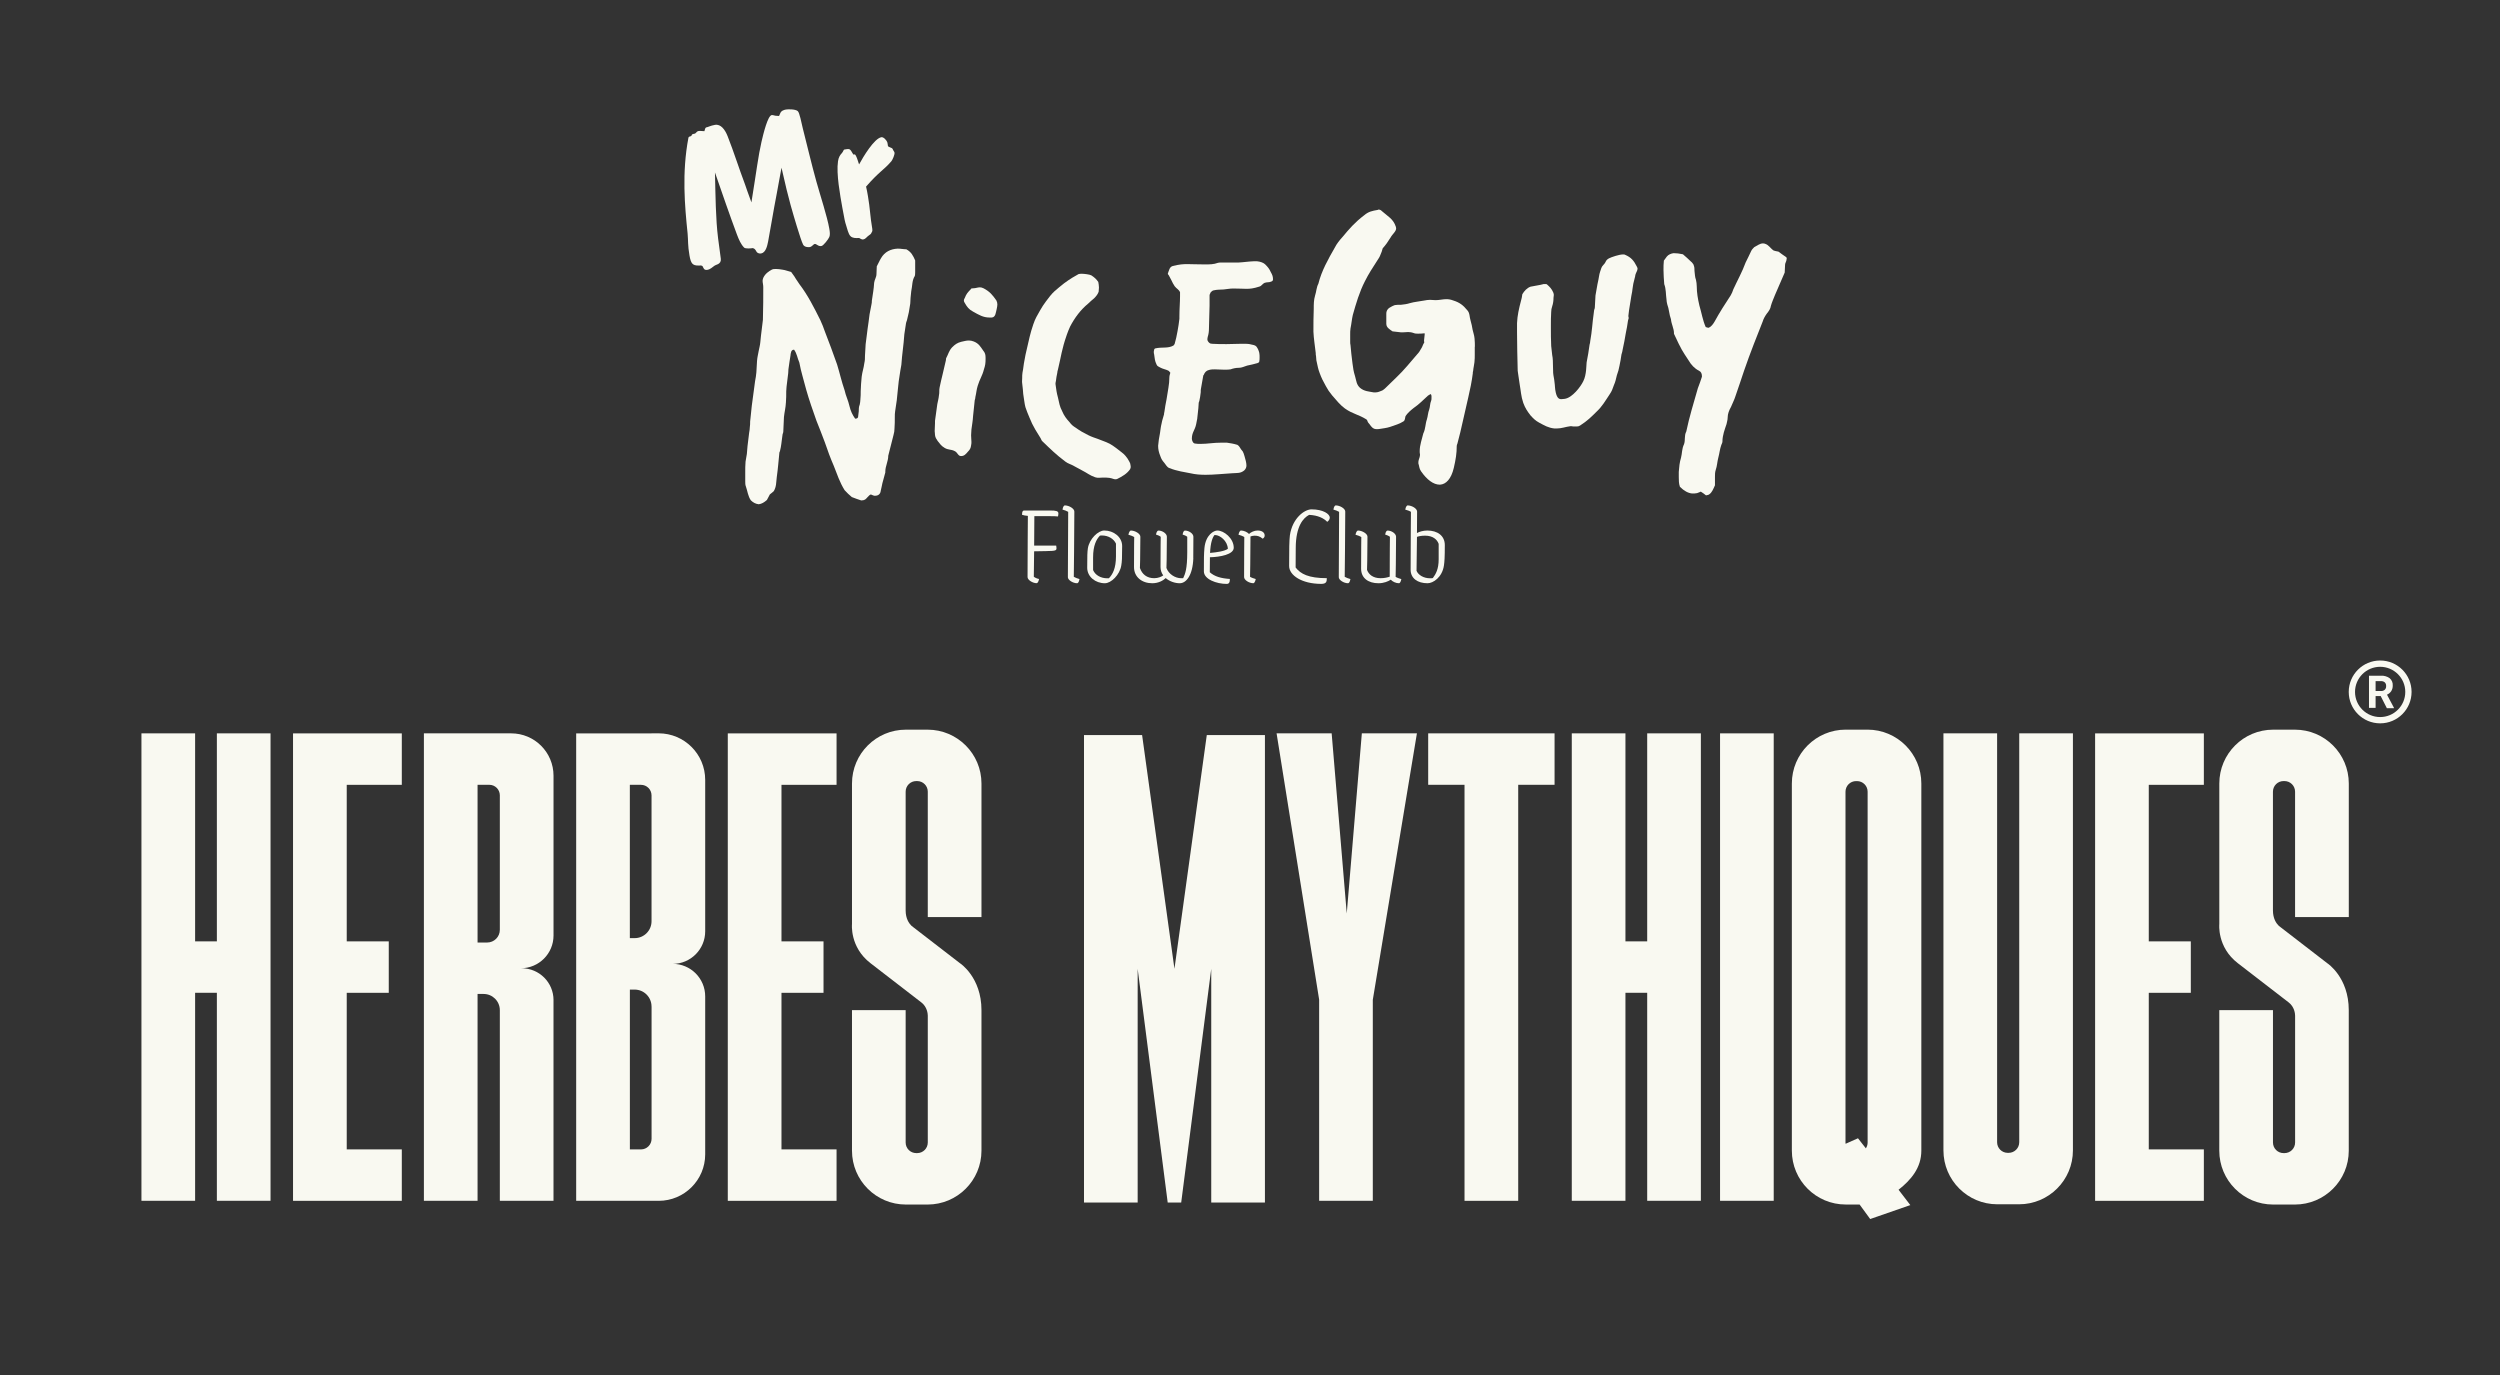 <?xml version="1.0" encoding="UTF-8"?>
<svg id="Layer_1" xmlns="http://www.w3.org/2000/svg" version="1.1" viewBox="0 0 866.53 476.61">
  <rect x="0" y="0" width="866.53" height="476.61" fill="#333333" stroke="none"/>
  <!-- Generator: Adobe Illustrator 29.2.0, SVG Export Plug-In . SVG Version: 2.1.0 Build 108)  -->
  <defs>
    <style>
      .st0 {
        fill: #f9f9f1;
      }
    </style>
  </defs>
  <g>
    <path class="st0" d="M362.63,191.02l-4.19.07c-.07,4.82-.11,8.82-.11,8.82.48.37,1.12.64,1.83.78-.23,1.16-.64,1.45-.86,1.45-1.31,0-3.14-1.08-3.14-2.13,0-7.03.11-21.2.11-21.2-.64-.04-1.49-.19-2.02-.37,0-1.16.26-1.49.71-1.49h9.05c2.06,0,2.84.19,2.84,1.01,0,.3-.07.9-.15,1.05-.67-.07-1.31-.11-3.06-.11h-5.12c0,2.76-.04,6.58-.07,10.2h7.63c.07.3.11.67.11.94,0,.75-.3.94-3.55.97h-.01,0Z"/>
    <path class="st0" d="M370.14,200.03c0-7.03.11-22.62.11-22.62-.34-.23-1.45-.67-1.98-.78.19-1.16.6-1.45.82-1.45,1.42,0,3.29,1.08,3.29,2.13,0,6.96-.19,22.62-.19,22.62.34.23,1.45.67,1.98.78-.19,1.16-.6,1.45-.82,1.45-1.42,0-3.22-1.08-3.22-2.13Z"/>
    <path class="st0" d="M388.65,195.99c-.52,3.29-3.55,6.17-5.68,6.17-3.29,0-6.13-2.25-6.13-5.38,0-4.19.04-5.42.23-6.73.52-3.26,3.55-6.17,5.68-6.17,3.26,0,6.2,2.25,6.2,5.38,0,4.19-.07,5.42-.3,6.73ZM384.35,200.44c1.31-1.35,2.46-3.44,2.46-7.63v-4.37c-.78-1.72-2.69-2.84-4.9-2.84-.23,0-.41,0-.64.04-1.27,1.31-2.39,3.44-2.39,7.59v4.37c.75,1.76,2.69,2.84,4.9,2.84h.56Z"/>
    <path class="st0" d="M413.62,193.45c-.19,5.95-2.46,8.71-4.71,8.71-1.65,0-3.55-.64-4.86-1.79-.86.82-2.46,1.79-4.67,1.79-3.55,0-6.32-2.13-6.32-5.61,0-7.07.07-10.39.07-10.39-.34-.26-1.49-.71-2.02-.82.23-1.12.64-1.45.86-1.45,1.42,0,3.29,1.08,3.29,2.13,0,6.99-.15,10.84-.15,10.84.75,2.21,2.43,3.55,4.94,3.55,1.38,0,2.54-.52,3.14-.97-.56-.78-.94-1.76-.94-2.88,0-7.07.07-10.5.07-10.5-.23-.26-1.2-.67-1.65-.78.23-1.16.64-1.38.86-1.38,1.42,0,2.92,1.08,2.92,2.13,0,6.99-.15,10.84-.15,10.84.75,2.09,2.99,3.55,5.12,3.55h.67c.71-1.49,1.42-3.22,1.42-8.98v-5.38c-.23-.26-1.16-.67-1.61-.78.19-1.16.6-1.38.82-1.38,1.42,0,2.92,1.08,2.92,2.13,0,0,0,4.9-.04,7.44v-.03h0Z"/>
    <path class="st0" d="M417.28,198.05c0-4.56,0-5.83.19-8.08.45-4.64,3.29-6.09,4.48-6.09,2.25,0,5.68,2.69,5.68,5.98,0,2.32-4.71,3.22-8.26,3.29v.45l-.04,4.75c1.65,1.49,3.93,2.13,6.96,2.32,0,1.12-.23,1.72-1.12,1.72-3.51,0-7.89-1.61-7.89-4.34h0ZM420.95,185.45c-.64.82-1.35,2.43-1.53,6.2,2.28-.19,5.08-.6,6.17-1.42-.11-2.76-2.76-4.78-4.41-4.78h-.23Z"/>
    <path class="st0" d="M434.81,185.68c-.48,0-.97.11-1.38.26v.07c0,6.99-.15,13.91-.15,13.91.3.23,1.45.67,1.98.78-.23,1.16-.64,1.45-.82,1.45-1.46,0-3.22-1.08-3.22-2.13,0-7.03.07-13.87.07-13.87-.34-.26-1.49-.71-2.02-.82.23-1.12.64-1.45.86-1.45.97,0,2.17.52,2.8,1.2.64-.64,1.87-1.2,2.96-1.2,1.61,0,2.46.75,2.46,1.72,0,.48-.19.78-.67,1.12-1.05-.82-1.68-1.05-2.88-1.05h0Z"/>
    <path class="st0" d="M460.04,180.89c-1.2-1.27-3.22-2.28-6.28-2.43-2.02,1.05-4.6,3.89-4.64,11.4l-.04,6.84c1.72,2.25,4.52,3.7,10.8,3.7,0,1.01,0,1.98-1.91,1.98-6.73,0-11.14-2.96-11.14-6.2,0-5.87.04-8.82.26-10.62.86-5.91,5.01-9.01,7.51-9.01,4.07,0,6.32,1.65,6.32,2.84,0,.64-.41,1.16-.9,1.49h0Z"/>
    <path class="st0" d="M464.04,200.03c0-7.03.11-22.62.11-22.62-.34-.23-1.45-.67-1.98-.78.19-1.16.6-1.45.82-1.45,1.42,0,3.29,1.08,3.29,2.13,0,6.96-.19,22.62-.19,22.62.34.23,1.45.67,1.98.78-.19,1.16-.6,1.45-.82,1.45-1.42,0-3.22-1.08-3.22-2.13h0Z"/>
    <path class="st0" d="M484.9,202.16c-1.05,0-2.25-.56-2.84-1.24-.86.6-2.43,1.24-4.26,1.24-3.47,0-6.02-1.75-6.02-5.01,0-7.07.07-10.99.07-10.99-.34-.26-1.49-.71-2.02-.82.23-1.12.64-1.45.86-1.45,1.42,0,3.29,1.08,3.29,2.13,0,6.99-.15,11.51-.15,11.51.56,1.57,2.06,2.88,4.68,2.88,1.35,0,2.25-.23,3.18-.52,0-6.99.07-13.83.07-13.83-.26-.26-1.2-.67-1.65-.78.19-1.16.64-1.38.82-1.38,1.45,0,2.96,1.08,2.96,2.13,0,6.99-.15,13.91-.15,13.91.3.23,1.46.67,1.98.78-.19,1.16-.64,1.45-.82,1.45h.01Z"/>
    <path class="st0" d="M500.79,188.92c0,4.19-.11,5.76-.3,7.07-.6,4.11-3.74,6.17-5.68,6.17-3.47,0-5.87-1.72-5.87-4.67,0-7.03.11-20.08.11-20.08-.3-.23-1.45-.67-1.98-.78.23-1.16.64-1.45.82-1.45,1.45,0,3.29,1.08,3.29,2.13,0,2.09-.04,4.75-.04,7.44.9-.48,2.17-.86,3.59-.86,3.51,0,6.06,1.79,6.06,5.05v-.02h0ZM496.64,200.36c1.01-1.35,2.02-3.06,2.02-6.5v-5.35c-.56-1.57-2.06-2.84-4.68-2.84-1.24,0-2.02.15-2.84.41-.07,5.98-.15,11.78-.15,11.78.64,1.46,2.43,2.58,4.71,2.58.3,0,.6,0,.94-.07h0Z"/>
  </g>
  <g>
    <g>
      <path class="st0" d="M317.2,94.5c0,.34,0,.8-.11,1.14-1.02,1.59-.8,3.3-1.25,5.35-.11.91-.11,1.37-.23,2.27-.11,1.02,0,1.71-.23,2.73-.23,1.82-.46,2.73-.91,4.55-.11.68-.34.91-.45,1.59-.23,1.48-.34,2.27-.57,3.75-.11,1.02-.11,1.71-.23,2.73-.23,2.05-.34,3.07-.57,5.12-.11,1.02-.11,1.71-.23,2.73-.11.8-.23,1.14-.34,1.93-.23,1.48-.34,2.28-.57,3.75-.23,1.71-.23,2.62-.45,4.32-.11.91-.11,1.36-.23,2.27-.23,1.48-.34,2.39-.57,3.87-.11.8-.11,1.14-.11,1.93,0,1.59,0,2.39-.11,3.98,0,.91-.11,1.37-.34,2.27-.68,2.84-1.25,4.78-1.82,7.17,0,1.93-1.02,3.64-1.02,5.46v.34c-.34,1.25-.68,2.5-1.02,3.75-.23.91-.34,1.82-.57,2.62-.11,1.14-.91,1.71-1.93,1.71h-.34c-.34-.11-.68-.23-1.14-.45-.45.11-.8.57-1.14.91-.23.34-.57.57-.8.8-.34.23-.68.34-1.14.34h-.34c-1.02-.34-2.05-.68-3.19-1.14-.8-.68-1.82-1.59-2.5-2.39-1.71-2.73-2.62-5.57-3.75-8.42-1.14-2.62-2.16-5.35-3.07-8.08-.91-2.5-1.93-5.01-2.96-7.62-1.25-3.53-2.5-7.06-3.53-10.7-.8-3.19-1.82-6.26-2.39-9.44-.68-1.48-.8-3.07-1.82-4.44-.57,0-.91.34-1.02.8-.11.45-.23.8-.23,1.25-.23,1.48-.45,2.73-.68,4.55-.11.57,0,1.02-.11,1.59-.23,1.82-.34,2.84-.57,4.66,0,.57-.11,1.02-.11,1.59,0,1.48,0,2.39-.11,3.87-.11,1.93-.46,3.07-.68,5.01-.11,1.93-.11,3.07-.23,5.12,0,.34-.11.45-.23.8-.23,1.37-.23,2.05-.45,3.41-.11.91-.23,1.48-.45,2.39,0,.23-.23.45-.23.68-.34,3.3-.45,5.23-.91,8.53-.23,1.93-.11,3.19-1.02,4.78-.34.34-.8.68-1.37,1.14-.34.68-.68,1.36-1.02,1.93-.91.8-1.82,1.37-2.84,1.48-1.02-.11-1.93-.57-2.73-1.37-1.02-1.48-1.14-3.19-1.71-4.78-.23-.57-.23-1.14-.23-1.82v-3.19c0-1.25,0-2.16.11-3.64.11-1.02.34-1.59.45-2.62.11-1.02.11-1.71.23-2.73.23-1.82.34-2.84.57-4.66.11-.8.23-1.14.23-1.93.11-.8.11-1.14.11-1.93.23-2.16.34-3.3.57-5.46.45-3.3.68-5.23,1.14-8.53.23-1.25.34-1.82.45-3.07.11-1.59.11-2.39.23-3.98.11-1.36.34-2.05.57-3.41.23-1.25.45-1.82.57-3.07.11-.91.11-1.37.23-2.28.23-1.82.34-2.84.57-4.66.11-.57.11-1.02.11-1.59.11-4.09.11-6.48.11-10.58,0-.8-.23-1.48-.23-2.16,0-.34.11-.68.23-1.02.68-1.48,1.93-2.27,2.96-2.84.45-.23.91-.23,1.48-.23.68,0,1.48.11,2.16.23,1.02.11,2.05.57,3.07.8.34.57.8,1.02,1.14,1.59s.68,1.14,1.02,1.59c.23.34.46.68.68,1.02,2.96,3.87,5.12,8.19,7.28,12.52.57,1.25,1.14,2.62,1.59,3.98,1.48,3.75,2.84,7.51,4.21,11.37.91,2.96,1.59,6.03,2.62,8.99.23.91.46,1.82.8,2.62.34.91.68,1.93.91,2.96.34,1.48,1.02,2.96,1.93,4.21.46,0,.91-.11,1.02-.57.11-.68.11-1.25.23-1.93,0-.8,0-1.59.34-2.39.11-.57.23-1.14.23-1.82.11-1.14.11-1.71.11-2.84.11-1.93.11-3.07.34-5.01.23-1.82.68-2.84.91-4.66.23-1.02.23-1.59.23-2.62.11-1.59.11-2.39.23-3.98.23-2.05.46-3.3.68-5.35.11-.91.23-1.48.34-2.39.11-1.02.23-1.59.34-2.62.23-1.37.45-2.16.68-3.53.11-.45.11-.68.11-1.14.34-2.39.68-4.09.8-6.26.11-1.02.8-1.93.8-2.96,0-.91.11-1.82.11-2.73.57-1.02.91-1.93,1.48-2.84,1.25-2.16,3.3-3.19,5.8-3.3,1.02,0,2.05.23,2.96.23,1.71.91,2.39,2.27,3.07,3.87v4.21h0Z"/>
      <path class="st0" d="M340.81,121.55c.68.8.8,1.48.8,2.5v.46c0,1.36-.11,2.16-.57,3.53-.57,2.28-1.48,3.41-2.16,5.69-.45,1.48-.45,2.39-.8,3.87,0,.45-.11.68-.23,1.14-.23,2.16-.34,3.3-.57,5.46-.11,1.82-.34,2.84-.57,4.66,0,.8-.11,1.14-.11,1.93v.23c0,.8.11,1.48.11,2.16,0,.34,0,.68-.11,1.14-.11,1.02-.45,1.59-1.14,2.27-.68.8-1.25,1.48-2.28,1.48h-.11c-1.02,0-1.14-1.25-2.16-1.71-1.25-.68-2.27-.34-3.53-1.14-1.14-.68-1.59-1.37-2.39-2.39-.45-.68-.8-1.14-.91-2.05,0-.57-.11-1.02-.11-1.37,0-.91.11-1.71.11-2.73v-.8c.34-2.27.46-3.53.8-5.8.23-1.25.45-1.82.57-3.07.23-1.02,0-1.71.23-2.73.68-3.3,1.37-5.69,2.16-9.33.11-.34,0-.57.11-.8.8-1.48.91-2.5,2.05-3.75,1.02-1.02,1.82-1.59,3.18-1.93,1.02-.23,1.82-.45,2.62-.45.57,0,1.14.11,1.71.34,1.71.68,2.28,1.71,3.3,3.19h0ZM345.7,105.51c0,.45-.11,1.02-.23,1.59-.34,1.25-.34,2.84-1.71,2.96h-.8c-2.16,0-3.64-.91-5.69-2.05-1.48-.8-2.05-1.59-2.84-2.96-.23-.34-.34-.57-.34-.91,0-.23.11-.57.34-.91.45-1.25,1.02-1.93,2.05-2.96.11-.34.46-.34.8-.34.91,0,1.59-.34,2.39-.34.34,0,.8.11,1.25.34,2.16,1.14,3.07,2.27,4.44,4.21.23.45.34.91.34,1.37h0Z"/>
      <path class="st0" d="M391.74,160.64c.11.68.34,1.25,0,1.93-1.02,1.59-2.84,2.62-4.44,3.41-.91.45-1.71-.23-2.73-.34-.91-.11-1.36-.11-2.27-.11-1.02,0-1.71.23-2.73-.11-1.93-.68-2.73-1.48-4.55-2.39-1.02-.57-1.71-.91-2.73-1.48-1.14-.68-2.05-.8-3.07-1.59-3.3-2.5-5.01-4.21-7.97-7.06-.34-.34-.34-.68-.57-1.02-.68-1.14-1.14-1.82-1.82-2.96-.91-1.59-1.37-2.5-2.05-4.21-.57-1.37-.91-2.16-1.37-3.53-.34-1.25-.34-1.93-.57-3.19-.23-1.14-.23-1.82-.34-3.07-.11-.8-.11-1.25-.23-2.05-.11-.68,0-1.14,0-1.82,0-.8,0-1.14.11-1.93.34-1.59.34-2.62.68-4.21.23-1.48.46-2.39.8-3.87.8-3.41,1.14-5.35,2.27-8.65.68-2.05,1.37-3.07,2.39-4.89.68-1.25,1.14-1.82,1.93-2.96,1.14-1.48,1.82-2.5,3.07-3.64,1.02-.91,2.16-1.82,3.3-2.73.91-.68,1.93-1.37,2.84-1.93.8-.46,1.59-.91,2.16-1.25.45-.11.8-.11,1.14-.11.68,0,2.72.22,3.29.56,1.02.68,1.72,1.26,2.4,2.29.11.68.23,1.25.23,1.93,0,.45-.11,1.02-.11,1.48-.34.91-.91,1.59-1.59,2.27-.68.57-1.37,1.14-2.05,1.82-2.62,2.16-4.66,4.89-6.26,7.97-.45.91-.8,1.93-1.14,2.84-1.82,5.23-1.93,7.39-3.07,12.06-.11.45-.23.68-.23,1.14-.23,1.02-.34,1.71-.46,2.73-.11.57-.23.91-.11,1.48.23,1.71.34,2.62.8,4.32.45,1.93.57,3.07,1.48,4.78.68,1.59,1.37,2.5,2.62,3.87.57.8,1.14,1.25,2.05,1.82,1.59,1.14,2.62,1.71,4.44,2.62,1.14.57,1.93.8,3.19,1.25,1.14.45,1.71.68,2.96,1.14,1.71.68,2.84,1.59,4.32,2.73,1.59,1.25,1.93,1.36,3.07,2.96.34.68.68,1.02.91,1.71h0Z"/>
      <path class="st0" d="M441.22,96.97c0,.33-.33.54-.65.65-.76.33-1.41.11-2.27.43-.76.33-.97,1.08-1.84,1.3-2.05.65-3.14.76-4.44.76-1.08,0-2.38-.11-4.54-.11-1.19,0-2.05.21-3.35.33-1.41.11-2.17,0-3.57.33-.43.11-.76.54-.98.76-.11.43-.33.65-.33.86v3.68c-.11,2.7-.11,5.3-.21,7.9,0,.98-.11,1.95-.43,2.92-.11.33-.11.76-.11,1.08.22.54.43.86.98,1.19.22,0,.43.11.65.11,1.84.11,3.03.11,4.76.11h.33c1.95,0,3.14-.11,4.98-.11h1.3c1.19,0,1.84.11,3.03.43.43.11.65.22.97.54.54.76.76,1.3.98,2.17.11.54.11,1.08.11,1.51s0,.97-.11,1.51c-.11.33-.33.43-.65.54-1.41.43-2.17.54-3.57.86-1.08.33-1.84.76-2.81.76-1.08,0-2.05.22-2.92.54-.65.11-1.19.11-1.95.11h-.43c-1.19,0-2.05-.11-3.03-.11-.65,0-1.3,0-2.05.21-.98.22-1.51.86-1.84,1.73-.11,0-.22.33-.22.54-.22,1.41-.43,2.6-.76,4.32-.11.54,0,.98-.11,1.51-.11.98-.21,1.62-.43,2.6,0,.22-.22.43-.22.65-.11,1.51-.11,2.27-.33,3.79-.11,1.41-.22,2.17-.54,3.57-.43,2.27-1.51,2.81-1.51,5.19,0,.22.11.43.11.54.22.65.54,1.08,1.08,1.08.65.11,1.19.11,1.73.11,2.6,0,4.44-.43,7.35-.43h1.84c1.41.22,2.27.33,3.68.76.33.22.54.43.76.76.33.65.65.97,1.08,1.51.43.65.86,2.6,1.08,3.35.11.54.21.98.21,1.51,0,.65-.21,1.19-.76,1.73-1.3,1.08-2.48.86-4.11.98-3.57.22-6.49.54-9.3.54-1.73,0-3.46-.11-5.3-.54-1.95-.43-4.44-.65-7.35-1.84-.65-.22-1.19-1.19-1.62-1.73-.76-.86-1.08-1.41-1.41-2.38-.54-1.3-.76-2.38-.76-3.57.11-1.51.33-2.7.65-4.43.21-1.3.21-1.95.54-3.25.22-1.3.54-1.95.86-3.24,0-.33,0-.43.11-.76.22-1.73.43-2.7.76-4.44.43-3.03.98-5.08.98-7.68,0-.54.22-.98.33-1.51-.22-.21-.43-.65-.76-.76-.86-.43-1.84-.54-2.81-1.08-.54-.33-.98-.43-1.19-.98-.65-1.3-.65-2.17-.86-3.57-.11-.33-.11-.54-.11-.76s0-.43.11-.76c0-.21.11-.43.43-.54,2.38-.54,4.32.11,6.27-.98.11-.22.43-.43.43-.65.43-1.41.65-2.6.98-4.32s.43-2.6.65-4.32v-.76c0-2.7.22-4.87.22-7.03v-1.41c-.43-.98-1.19-1.19-1.84-2.05-.54-.76-.76-1.3-1.19-2.17-.33-.65-.54-.97-.86-1.62-.11-.22-.33-.33-.33-.54v-.11c.43-1.08.54-2.27,1.73-2.6,2.17-.54,3.46-.65,4.98-.65s3.24.11,6.16.11c1.51,0,3.03,0,4.44-.54.33-.11.65-.11,1.08-.11h4.98c.86,0,1.62,0,2.48-.11,2.48-.22,3.03-.33,3.89-.33h1.19c1.19.11,2.27.54,2.81,1.08.98.98,1.41,1.51,1.95,2.7.54.97.76,1.51.76,2.6h-.01Z"/>
      <path class="st0" d="M511.17,120.19v2.62c0,1.02,0,1.59-.11,2.73s-.35,1.82-.46,3.07c-.11.23-.11.46-.11.8-.23,1.59-.34,2.5-.68,4.21-.34,1.59-.57,2.5-.91,4.21-.68,3.07-1.25,5.35-1.82,7.97-.56,2.73-1.25,5.35-1.93,7.97-.11.23-.23.57-.23.8,0,2.62-.34,4.66-1.02,7.62-.91,3.87-2.73,5.69-4.78,5.8h-.11c-2.16,0-4.44-1.71-6.48-4.66-.68-1.02-.56-1.71-.91-2.73,0-.34,0-.8.11-1.14.23-.68.46-1.25.46-1.93-.11-.45-.11-.8-.11-1.14,0-2.16.8-4.21,1.25-6.15.8-1.59.68-3.3,1.25-4.89.35-1.14.35-2.27.8-3.41.35-1.02.23-2.05.68-3.07.11-.23.11-.57.11-.8v-.8c0-.23-.11-.45-.23-.68-.34.11-.68.34-1.02.57-1.59,1.48-3.19,3.07-5.01,4.32-1.02.8-2.05,1.71-2.73,2.73-.23.68-.11,1.37-.68,1.82-1.59,1.02-2.84,1.25-4.66,1.93-.8.23-1.14.34-1.93.45-1.02.11-1.71.34-2.5.34-.35,0-.68,0-1.02-.11-1.14-.45-1.37-1.36-2.16-2.16-.34-.46-.23-.91-.68-1.14-2.73-1.71-4.66-1.82-7.39-3.75-1.71-1.25-2.84-2.73-4.44-4.55-1.02-1.25-1.48-1.93-2.16-3.19-1.02-1.82-1.48-2.73-2.16-4.55-.57-1.48-.68-2.39-1.02-3.87-.23-.8-.11-1.25-.23-1.93-.11-.45-.11-.8-.11-1.14-.34-2.96-.68-4.89-.8-7.39,0-2.62,0-5.23.11-7.85,0-1.59,0-3.18.46-4.66.46-1.37.46-2.84,1.14-4.1,1.14-4.55,3.41-8.53,5.69-12.52.68-1.37,1.71-2.62,2.73-3.75,2.27-2.73,4.21-5.01,7.51-7.51,1.48-1.25,2.73-1.48,4.66-1.82.11-.11.23-.11.34-.11.46,0,.8.23,1.14.57,2.05,1.82,3.87,2.62,4.78,5.35,0,.11.11.34.11.57,0,1.14-1.25,1.93-1.93,3.19-.91,1.48-1.71,2.62-2.73,3.75-.23.8-.45,1.59-.8,2.27-.23.68-.68,1.37-1.14,2.05-1.48,2.28-2.96,4.55-4.21,7.06-1.93,3.75-3.08,7.73-4.21,11.72-.35,1.48-.46,3.07-.8,4.66-.11.68-.11,1.37-.11,2.16v2.5c0,.34,0,.68.11,1.14.23,2.39.34,3.75.68,6.26.23,1.71.34,2.73.91,4.55.46,1.59.46,2.84,1.71,3.98,1.48,1.25,3.08,1.25,4.78,1.59h.57c.8,0,1.59-.34,2.39-.68.34-.23.68-.45.91-.68,2.62-2.62,5.35-5.01,7.74-7.85,1.37-1.59,2.73-3.18,4.09-4.78.35-.57.68-1.14,1.02-1.71.23-.57.46-1.14.8-1.71-.11-.11-.11-.34-.11-.57,0-.57.23-1.59.23-2.16,0-.23-.11-.45-.23-.45v.11c-.68.11-1.48.11-2.05.11s-1.02,0-1.25-.11c-.91-.34-1.59-.45-2.16-.45-.68,0-1.25.11-1.93.11h-.57c-.91-.11-1.93-.23-2.96-.34-.46-.34-.91-.57-1.25-.91-.57-.45-.91-1.02-.91-1.71v-3.53c0-1.14.68-1.93,1.71-2.39.35-.23.68-.34,1.25-.57.57-.11,1.37-.11,2.16-.11,1.02-.11,2.05-.23,3.07-.57,1.59-.46,3.3-.57,5.01-.91.57-.11,1.25-.23,1.93-.23s1.25.11,1.93.11c1.37,0,2.5-.34,3.75-.34.8,0,1.48.11,2.39.45,2.16.68,3.41,1.59,4.89,3.41.91,1.02.68,2.16,1.14,3.64.34,1.14.46,1.82.68,3.07.23,1.14.57,1.82.68,3.07.11,1.14.11,1.93.11,2.84h-.01Z"/>
      <path class="st0" d="M567.37,92.44c.11.23.23.45.23.68,0,.68-.57,1.37-.8,2.27v.23c-.23,1.02-.46,1.71-.68,2.73-.11.57-.11.91-.23,1.48-.11,1.02-.23,1.71-.45,2.73-.11.57-.11.91-.23,1.48-.23,1.37-.35,2.16-.57,3.53-.11.8-.11,1.14-.23,1.93v.11c0,.23.11.34.11.57v.11c-.11.34-.11.45-.23.8-.23,1.82-.45,2.73-.8,4.55-.34,2.05-.57,3.3-1.02,5.35-.11.8-.23,1.14-.46,1.93-.23,1.48-.34,2.39-.68,3.87-.23,1.25-.45,2.05-.91,3.3-.34,1.37-.46,2.16-1.02,3.41-.46,1.25-.68,2.05-1.48,3.19-1.59,2.39-2.62,4.21-4.44,5.91-1.82,1.82-3.3,3.3-5.8,4.89-.34.23-.68.34-1.14.34h-1.14c-.34,0-.56-.11-.8-.11h-.23c-1.82.23-3.07.8-4.78.8h-.8c-2.16-.23-3.41-1.02-5.35-2.05-1.25-.68-1.93-1.37-2.96-2.5-1.14-1.48-1.82-2.5-2.5-4.32-.8-2.39-.8-3.98-1.25-6.48-.23-1.48-.35-2.39-.57-3.87,0-.34-.11-.45-.11-.8-.11-5.23-.23-8.88-.23-13.31v-3.19c.11-2.62.68-5.12,1.37-7.73.23-.68.35-1.48.46-2.28.68-1.14,1.59-2.16,2.84-2.62.91-.23,3.53-.57,4.55-.91h.68c.11,0,.35,0,.46.11,1.02.91,1.59,1.48,2.16,2.73.11.34.23.57.23.91s-.11.68-.11,1.02c0,.91-.11,1.93-.46,2.96-.23.68-.34,1.25-.34,1.93-.11,1.59-.11,3.19-.11,4.66v1.02c0,1.93,0,3.75.11,6.15.11,1.25.23,1.82.34,3.07.11.8.23,1.14.23,1.93.11,1.71,0,2.62.11,4.32.11,1.25.34,1.82.45,3.07.23,1.48.11,2.27.46,3.75.46,1.93,1.14,2.27,1.93,2.27.34,0,.8-.11,1.14-.11,2.62-.34,5.57-4.21,6.48-6.15,1.14-2.27,1.02-5.57,1.14-6.48.23-1.25.34-1.82.56-3.07.23-1.25.23-1.82.46-3.07.11-.45.23-.8.23-1.25.35-1.93.46-3.07.68-5.01.11-.91.11-1.37.23-2.27.23-1.37.23-2.16.45-3.53.11-.34.23-.45.23-.8.11-1.59.11-2.62.23-4.21.23-1.48.45-2.39.68-3.87.11-.57.23-1.02.34-1.59.23-1.02.23-1.71.57-2.73s.46-1.71,1.14-2.39c1.14-1.14.56-1.48,1.93-2.28.91-.45,3.53-1.36,4.89-1.36.34,0,.57,0,.68.11,2.16.91,3.07,2.05,4.1,4.09v.02h0Z"/>
      <path class="st0" d="M619.25,89.81c0,.78-.52,1.3-.52,1.94,0,.9-.13,1.81-.13,2.72-1.16,2.58-2.2,5.18-3.36,7.76-.52,1.3-1.04,2.46-1.42,3.75-.13,1.04-.78,1.94-1.42,2.72-.64.9-1.16,1.81-1.42,2.72-1.04,2.72-2.07,5.3-3.1,7.89-1.16,3.1-2.33,6.08-3.36,9.18-1.04,2.98-1.94,5.95-2.98,8.8-.39,1.3-1.04,2.46-1.55,3.75-.64,1.16-1.16,2.33-1.16,3.75,0,.78-.26,1.42-.39,2.2-.64,1.94-1.42,3.88-1.42,6.08,0,.39-.26.78-.39,1.16-.52,1.42-.64,2.98-1.04,4.4-.39,1.42-.39,2.84-.9,4.27-.26.78-.26,1.55-.26,2.33v2.98c-.64,1.42-1.04,2.46-1.94,3.1-.26.26-.78.26-1.16.39-.64-.52-1.16-.9-1.81-1.3-.39.13-.78.39-1.3.52-.52.13-1.16.13-1.68.13-1.42-.13-2.84-.9-4.26-2.33-.39-1.16-.39-2.2-.39-3.36v-1.81c.13-1.68.26-3.24.78-4.92.39-1.42.26-3.1,1.04-4.66.52-1.42,0-2.98.78-4.4,1.04-5.04,2.58-9.96,4.01-15,.52-1.42,1.04-2.72,1.42-4.01,0-1.04-.26-1.68-1.04-2.07-1.55-.78-2.72-2.07-3.62-3.62-2.2-3.36-2.33-3.36-5.04-9.18v-.26c0-1.55-.91-3.1-1.04-4.78-.64-1.68-.64-3.49-1.29-5.18-.13-.52-.26-1.16-.26-1.68-.26-1.81-.13-3.62-.78-5.3-.13-1.68-.26-3.36-.26-4.92,0-1.04,0-2.2.13-3.24.26-.39.64-.9,1.04-1.42.52-.64,1.42-1.04,2.33-1.16,1.04,0,2.07.13,3.24.39.9.78,1.94,1.68,2.84,2.58.39.26.52.64.78.9.39.9.39,1.55.39,2.33.13,1.04.13,2.07.52,3.1.13.64.26,1.42.26,2.2,0,2.2.39,4.4.9,6.6.78,2.58,1.16,5.18,2.2,7.5.39.13.64.26,1.04.26.9-.39,1.55-1.3,2.07-2.2,1.68-3.1,3.62-6.08,5.56-9.05.39-.64.64-1.3.9-2.07,1.42-3.1,3.1-6.08,4.27-9.31.64-1.3,1.29-2.58,1.94-4.01.26-.52.64-.9,1.04-1.3,1.04-.52,1.94-1.3,2.98-1.3.26,0,.52,0,.78.13,1.29.39,1.81,1.55,2.97,2.33.39.13.9.26,1.68.39.78.64,1.81,1.3,2.72,1.94.13.26.13.39.13.64l-.02.03h0Z"/>
    </g>
    <g>
      <path class="st0" d="M239.37,47.22c.41-.07.33-.48.58-.66.31-.19.81-.15,1.06-.33.43-.35.57-.73,1.11-.82.61-.11,1.2.07,2.03.06.17-.66.34-1.24.61-1.3.81-.15,1.43-.6,3.06-.89,2.03-.36,3.51,1.68,4.4,3.97,2.28,5.81,3.79,10.78,6.01,16.66.2.73,1.12,3.16,2.22,6.24,1.74-10.7,2.38-16.19,3.49-20.99.67-2.91,2.17-9.03,3.53-9.27.54-.09,1.03.31,2,.27l.56.04.4-.91c.33-.9,1.26-1.2,2-1.33.74-.13,3.25-.15,4.07.54.65.51,1.3,4.17,1.74,5.91,1.57,6.15,3.02,12.38,4.72,18.49,1.51,5.39,3.71,11.97,4.49,16.37.19,1.08.31,2.11.01,2.86-.35.83-2.05,3.02-2.73,3.14-1.22.21-1.68-.82-2.36-.7-.47.09-.88.92-1.69,1.07-.61.11-1.89-.01-2.31-.85-.41-.76-1.31-3.47-2.15-6.25-1.36-4.58-2.69-8.52-5.34-20.41l-1.67,9.09c-1.07,5.42-2.58,14.62-2.96,16.43-.33,1.67-.84,3.92-2.47,4.21-.54.09-1.21-.13-1.48-.5s-.44-.9-.9-1.17l-.45-.2-.21.03c-.34.06-2.33.27-2.82-.2-1.11-1.13-1.81-2.75-2.46-4.45-2.52-6.74-5.1-14.24-7.65-21.6.21,8.34.24,16,1.08,22.77.16,1.3.78,6.01.86,6.48.19,1.08.16,1.71-.45,2.24-.48.43-1.04.46-1.66.85-.88.57-1.32,1.21-2.47,1.42-1.22.21-1.31-.68-1.61-1.18-.29-.44-.9-.33-1.45-.31-2.09.02-2.64-.72-3.13-3.49-.62-3.52-.42-5.16-.65-7.63-.98-9.53-2.03-20.99.29-33.19.09-.29.28-.4.75-.48h0Z"/>
      <path class="st0" d="M297.8,56.94c1.37-2.54,5.19-8.94,7.69-9.38.74-.13,1.78,1.01,2.05,1.73.14.39.13.74.21,1.22.11.61,1.49.57,1.67,1.17.15.46.57.88.63,1.22.12.68-.68,2.49-1.08,2.98-2.6,3.04-4.19,3.53-8.78,8.8.25,1,.45,2.15.65,3.3.76,4.33.73,6.92,1.51,11.39.17.95-.29,1.17-.37,1.46-.13.45-.99.73-1.81,1.64-.11.16-.55.45-.96.52-.68.12-1.28-.54-1.48-.5-1.18.07-2.23.05-2.9-.6-.83-.76-1.19-2.79-1.59-3.91-.31-.92-.55-1.93-1.26-5.92-.78-4.4-2.16-11.83-1.52-16.13.18-1.36.72-2.22,1.38-2.9.47-.5.5-1.14.84-1.2.61-.11,1.22-.21,1.58-.14.58.11.92.88,1.22,1.39.39.63.38.56.7.43.26-.11.66.58,1.29,2.56.05.27.17.53.29.86h.01Z"/>
    </g>
  </g>
  <g>
    <path class="st0" d="M93.77,254.19v162.02h-18.6v-72.1h-7.54v72.1h-18.6v-162.02h18.6v72.1h7.54v-72.1h18.6Z"/>
    <path class="st0" d="M120.18,272.02v54.27h14.57v17.83h-14.57v54.27h19.09v17.83h-37.7v-162.02h37.7v17.83h-19.09Z"/>
    <path class="st0" d="M191.85,346.63v69.58h-18.6v-66.07c0-3.1-2.52-5.62-5.62-5.62h-2.1v71.69h-18.6v-162.02h30.25c8.11,0,14.68,6.57,14.68,14.68v55.39c0,6.27-5.08,11.35-11.35,11.35h.32c6.09,0,11.03,4.94,11.03,11.03ZM169.59,272.02h-4.06v54.67h3.32c2.43,0,4.4-1.97,4.4-4.4v-46.61c0-2.02-1.64-3.67-3.66-3.66Z"/>
    <path class="st0" d="M233.15,334.08c6.23,0,11.28,5.05,11.28,11.28v54.74c0,8.9-7.22,16.12-16.12,16.12h-28.6v-162.02h26.12v-.02h2.47c8.91,0,16.13,7.22,16.13,16.13v52.5c0,6.23-5.05,11.28-11.27,11.28ZM218.31,272.03v53.14h1.66c3.24,0,5.86-2.62,5.86-5.86v-43.62c0-2.02-1.64-3.66-3.66-3.66h-3.86ZM225.83,348.87c0-3.25-2.63-5.87-5.87-5.87h-1.64v55.4h3.85c2.02,0,3.67-1.64,3.67-3.67v-45.86Z"/>
    <path class="st0" d="M270.87,272.02v54.27h14.57v17.83h-14.57v54.27h19.09v17.83h-37.7v-162.02h37.7v17.83h-19.09Z"/>
    <path class="st0" d="M321.58,317.86v-43.46c0-2.02-1.64-3.67-3.67-3.67h-.33c-2.02,0-3.67,1.64-3.67,3.67v41.16c0,2.84,1.16,4.49,2.02,5.33l.91.71,15.93,12.29s7.42,4.81,7.42,16.24v48.71c0,10.31-8.36,18.67-18.67,18.67h-7.54c-10.31,0-18.67-8.36-18.67-18.67v-48.71h18.6v45.88c0,2.03,1.64,3.67,3.67,3.67h.33c2.02,0,3.67-1.64,3.67-3.67v-43.99c-.01-.62-.19-3-2.23-4.57l-17.64-13.61c-7.24-5.58-6.4-13.55-6.4-13.55v-48.71c0-10.31,8.36-18.67,18.67-18.67h7.54c10.31,0,18.67,8.36,18.67,18.67v46.29h-18.6Z"/>
    <path class="st0" d="M438.44,254.79v162.02h-18.61v-81.01l-10.41,81.01h-4.68l-10.41-81.01v81.01h-18.6v-162.02h20.14l11.21,81.01,11.21-81.01h20.14Z"/>
    <path class="st0" d="M475.83,346.48v69.74h-18.6v-69.74l-14.75-92.29h19.09l5.23,62.44,5.23-62.44h19.09l-15.28,92.29Z"/>
    <path class="st0" d="M538.83,272.02h-12.6v144.2h-18.61v-144.2h-12.59v-17.83h43.8v17.83Z"/>
    <path class="st0" d="M589.54,254.19v162.02h-18.6v-72.1h-7.54v72.1h-18.6v-162.02h18.6v72.1h7.54v-72.1h18.6Z"/>
    <path class="st0" d="M596.19,416.21v-162.02h18.6v162.02h-18.6Z"/>
    <path class="st0" d="M658.06,412.38l4.08,5.32-13.91,4.83-3.67-5.03h-4.81c-10.31,0-18.67-8.36-18.67-18.67v-127.26c0-10.31,8.36-18.67,18.67-18.67h7.54c10.31,0,18.67,8.36,18.67,18.67v127.26c0,5.95-3.56,10.13-7.89,13.55ZM646.73,398.03c.38-.58.61-1.27.61-2.02v-121.6c0-2.02-1.64-3.67-3.67-3.67h-.33c-2.02,0-3.67,1.64-3.67,3.67v121.6c0,.15.01.3.03.44l4.3-1.91,2.73,3.49Z"/>
    <path class="st0" d="M718.5,254.19v144.56c0,10.31-8.36,18.67-18.67,18.67h-7.54c-10.31,0-18.67-8.36-18.67-18.67v-144.56h18.6v141.73c0,2.02,1.64,3.67,3.67,3.67h.33c2.02,0,3.67-1.64,3.67-3.67v-141.73h18.6Z"/>
    <path class="st0" d="M744.79,272.02v54.27h14.57v17.83h-14.57v54.27h19.09v17.83h-37.69v-162.02h37.69v17.83h-19.09Z"/>
    <path class="st0" d="M795.5,317.86v-43.46c0-2.02-1.64-3.67-3.67-3.67h-.33c-2.02,0-3.67,1.64-3.67,3.67v41.16c0,2.84,1.16,4.49,2.02,5.33l.91.71,15.93,12.29s7.42,4.81,7.42,16.24v48.71c0,10.31-8.36,18.67-18.67,18.67h-7.54c-10.31,0-18.67-8.36-18.67-18.67v-48.71h18.61v45.88c0,2.03,1.64,3.67,3.67,3.67h.33c2.03,0,3.67-1.64,3.67-3.67v-43.99c-.01-.62-.19-3-2.23-4.57l-17.64-13.61c-7.24-5.58-6.4-13.55-6.4-13.55v-48.71c0-10.31,8.36-18.67,18.67-18.67h7.54c10.31,0,18.67,8.36,18.67,18.67v46.29h-18.61Z"/>
  </g>
  <path class="st0" d="M825.23,241.26h-1.82v4.09h-2.29v-11.14h4.13c1.08-.07,2.16.24,3.04.87.74.63,1.14,1.57,1.06,2.53.02.67-.15,1.33-.49,1.9-.36.56-.88,1.01-1.5,1.27l2.41,4.55v.13h-2.46l-2.08-4.09M823.41,239.52h1.85c.48.03.96-.13,1.33-.44.34-.33.51-.8.47-1.27.04-.47-.12-.93-.44-1.27-.38-.33-.87-.49-1.37-.44h-1.84v3.42Z"/>
  <path class="st0" d="M824.99,228.94c-6.01,0-10.89,4.87-10.89,10.89s4.87,10.89,10.89,10.89,10.89-4.87,10.89-10.89-4.87-10.89-10.89-10.89M824.99,248.54c-4.81,0-8.71-3.9-8.71-8.71s3.9-8.71,8.71-8.71,8.71,3.9,8.71,8.71-3.9,8.71-8.71,8.71"/>
</svg>